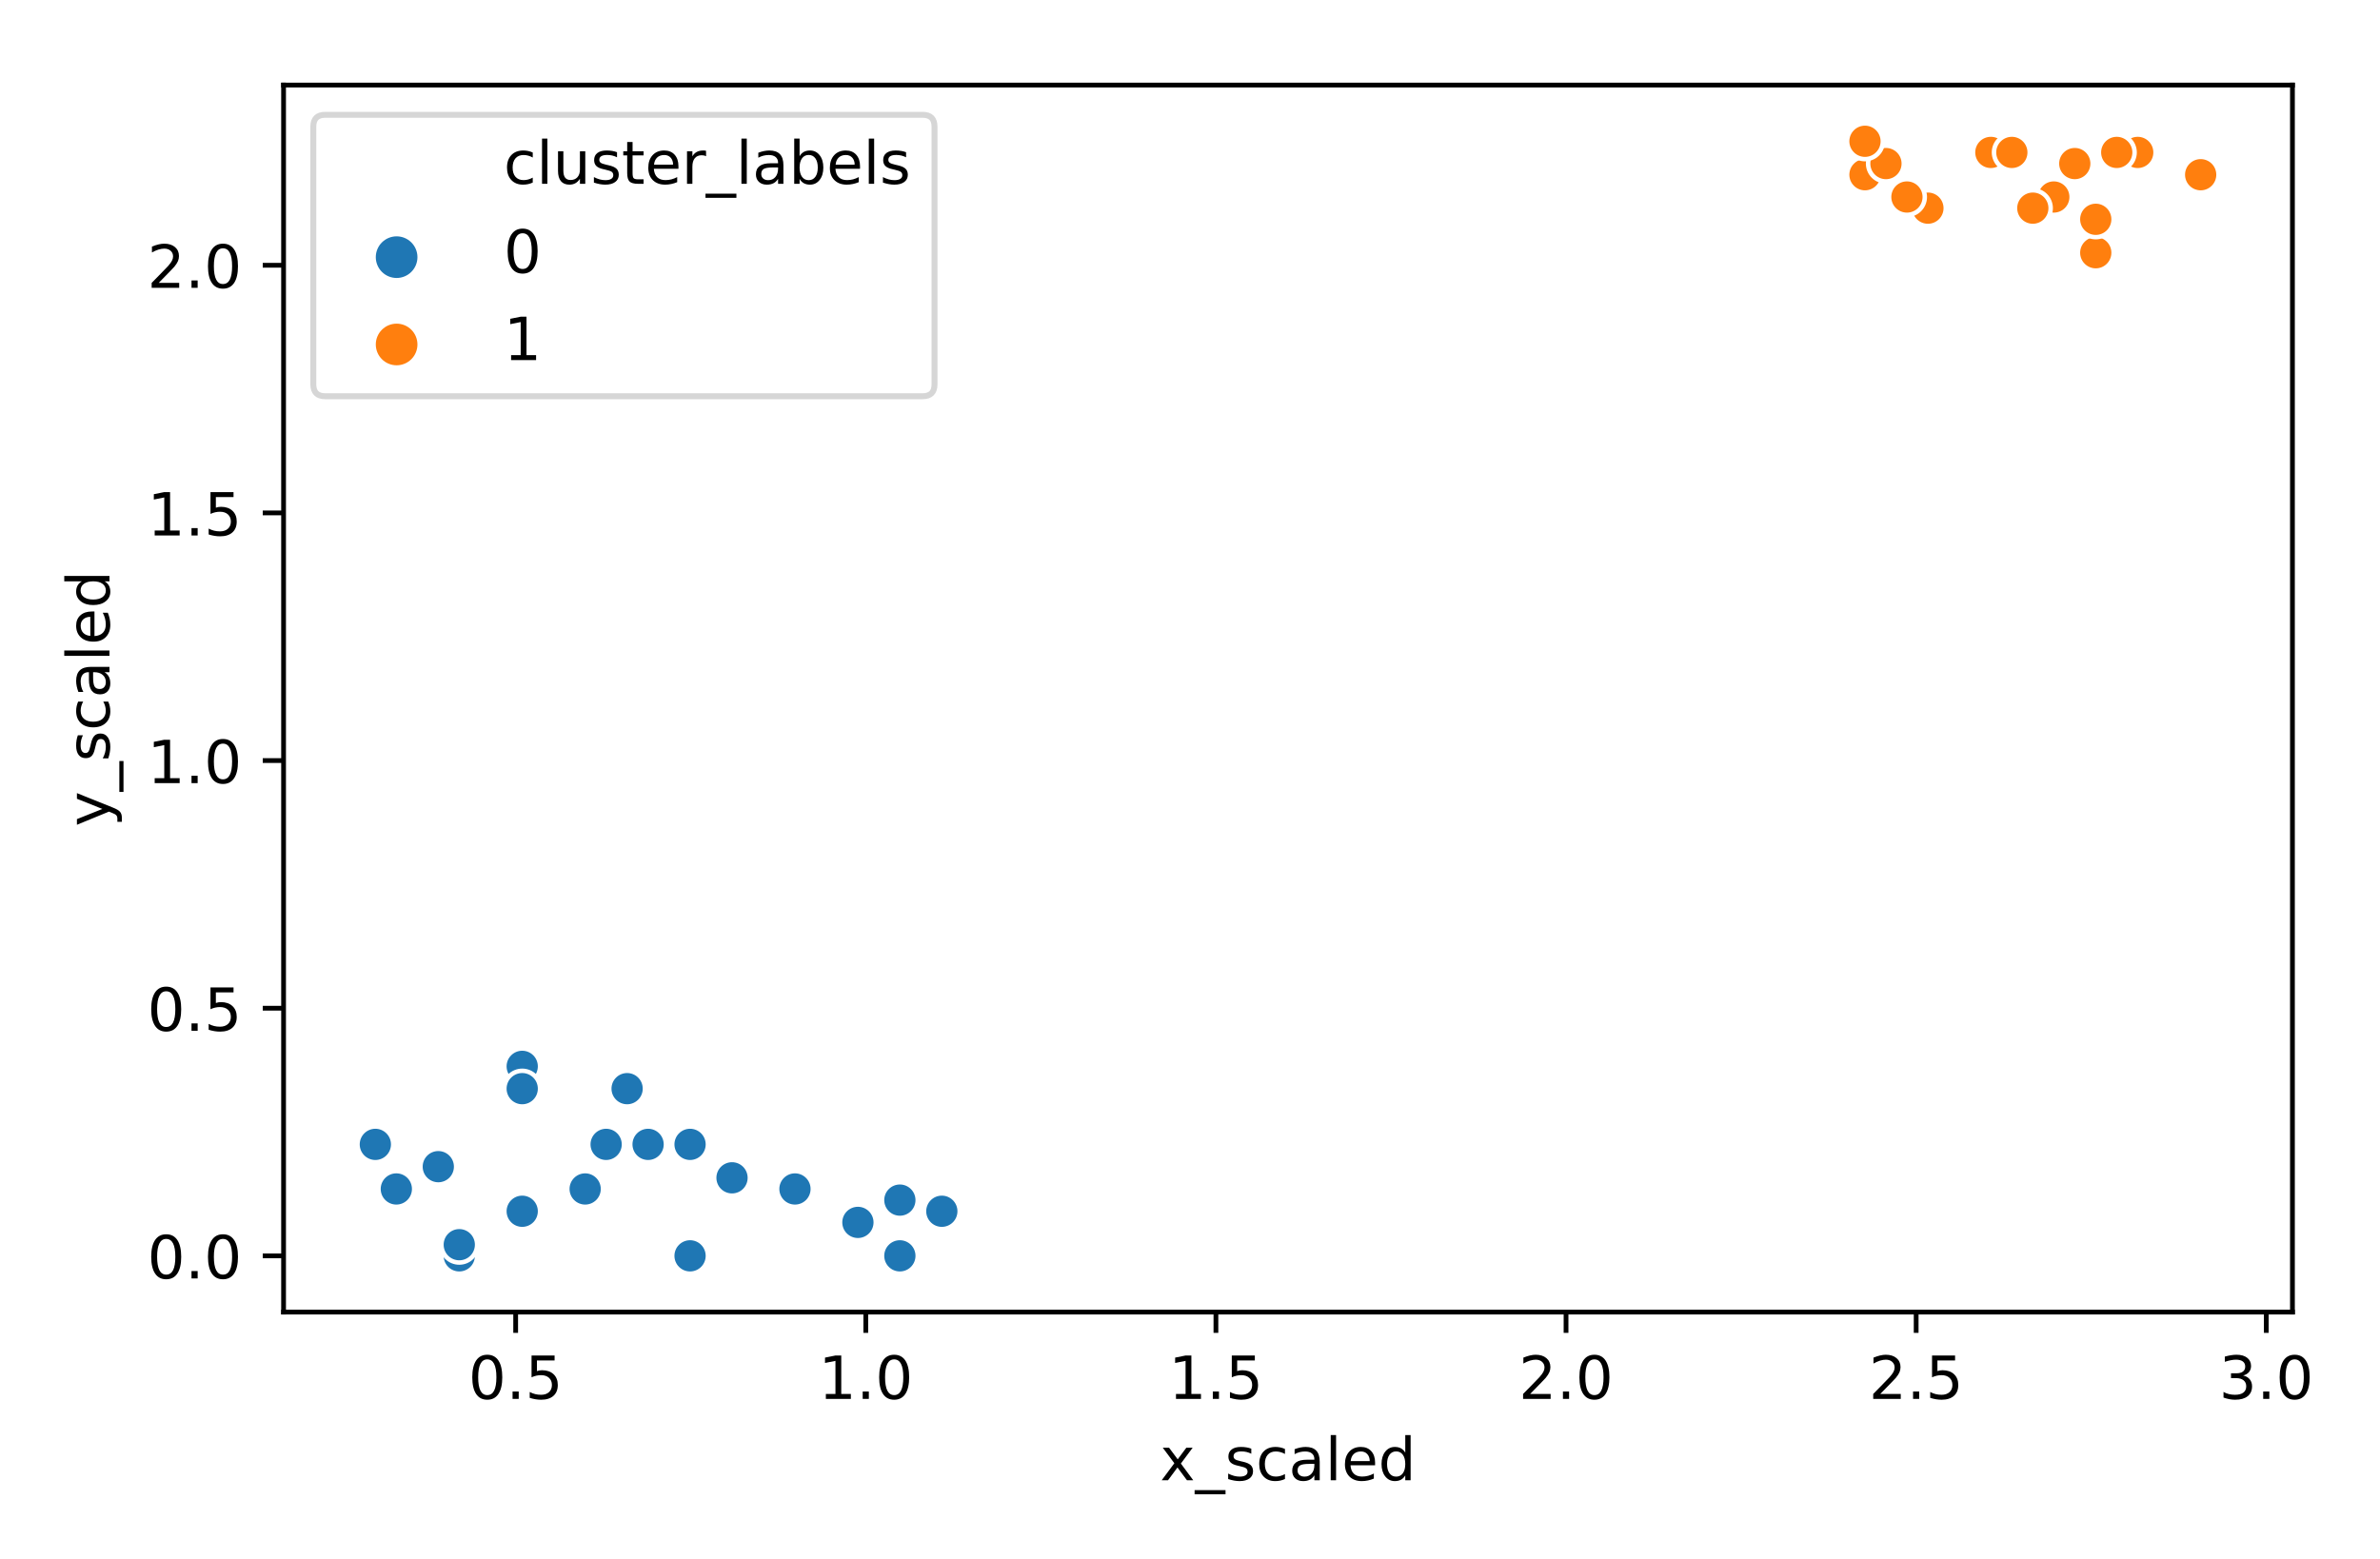 <?xml version="1.0" encoding="utf-8" standalone="no"?>
<!DOCTYPE svg PUBLIC "-//W3C//DTD SVG 1.1//EN"
  "http://www.w3.org/Graphics/SVG/1.1/DTD/svg11.dtd">
<!-- Created with matplotlib (https://matplotlib.org/) -->
<svg height="262pt" version="1.1" viewBox="0 0 400 262" width="400pt" xmlns="http://www.w3.org/2000/svg" xmlns:xlink="http://www.w3.org/1999/xlink">
 <defs>
  <style type="text/css">
*{stroke-linecap:butt;stroke-linejoin:round;}
  </style>
 </defs>
 <g id="figure_1">
  <g id="patch_1">
   <path d="M 0 262 
L 400 262 
L 400 0 
L 0 0 
z
" style="fill:#ffffff;"/>
  </g>
  <g id="axes_1">
   <g id="patch_2">
    <path d="M 47.659 220.566 
L 385.285 220.566 
L 385.285 14.3 
L 47.659 14.3 
z
" style="fill:#ffffff;"/>
   </g>
   <g id="PathCollection_1">
    <defs>
     <path d="M 0 3 
C 0.796 3 1.559 2.684 2.121 2.121 
C 2.684 1.559 3 0.796 3 0 
C 3 -0.796 2.684 -1.559 2.121 -2.121 
C 1.559 -2.684 0.796 -3 0 -3 
C -0.796 -3 -1.559 -2.684 -2.121 -2.121 
C -2.684 -1.559 -3 -0.796 -3 0 
C -3 0.796 -2.684 1.559 -2.121 2.121 
C -1.559 2.684 -0.796 3 0 3 
z
" id="C0_0_7102bef01f"/>
    </defs>
    <g clip-path="url(#pfdd29069be)">
     <use style="fill:#1f77b4;stroke:#ffffff;stroke-width:0.75;" x="87.767" xlink:href="#C0_0_7102bef01f" y="203.621"/>
    </g>
    <g clip-path="url(#pfdd29069be)">
     <use style="fill:#1f77b4;stroke:#ffffff;stroke-width:0.75;" x="98.346" xlink:href="#C0_0_7102bef01f" y="199.874"/>
    </g>
    <g clip-path="url(#pfdd29069be)">
     <use style="fill:#1f77b4;stroke:#ffffff;stroke-width:0.75;" x="151.238" xlink:href="#C0_0_7102bef01f" y="211.116"/>
    </g>
    <g clip-path="url(#pfdd29069be)">
     <use style="fill:#1f77b4;stroke:#ffffff;stroke-width:0.75;" x="77.189" xlink:href="#C0_0_7102bef01f" y="211.116"/>
    </g>
    <g clip-path="url(#pfdd29069be)">
     <use style="fill:#1f77b4;stroke:#ffffff;stroke-width:0.75;" x="158.29" xlink:href="#C0_0_7102bef01f" y="203.621"/>
    </g>
    <g clip-path="url(#pfdd29069be)">
     <use style="fill:#1f77b4;stroke:#ffffff;stroke-width:0.75;" x="144.186" xlink:href="#C0_0_7102bef01f" y="205.495"/>
    </g>
    <g clip-path="url(#pfdd29069be)">
     <use style="fill:#1f77b4;stroke:#ffffff;stroke-width:0.75;" x="77.189" xlink:href="#C0_0_7102bef01f" y="209.242"/>
    </g>
    <g clip-path="url(#pfdd29069be)">
     <use style="fill:#1f77b4;stroke:#ffffff;stroke-width:0.75;" x="133.607" xlink:href="#C0_0_7102bef01f" y="199.874"/>
    </g>
    <g clip-path="url(#pfdd29069be)">
     <use style="fill:#1f77b4;stroke:#ffffff;stroke-width:0.75;" x="151.238" xlink:href="#C0_0_7102bef01f" y="201.747"/>
    </g>
    <g clip-path="url(#pfdd29069be)">
     <use style="fill:#1f77b4;stroke:#ffffff;stroke-width:0.75;" x="87.767" xlink:href="#C0_0_7102bef01f" y="203.621"/>
    </g>
    <g clip-path="url(#pfdd29069be)">
     <use style="fill:#1f77b4;stroke:#ffffff;stroke-width:0.75;" x="66.61" xlink:href="#C0_0_7102bef01f" y="199.874"/>
    </g>
    <g clip-path="url(#pfdd29069be)">
     <use style="fill:#1f77b4;stroke:#ffffff;stroke-width:0.75;" x="101.872" xlink:href="#C0_0_7102bef01f" y="192.379"/>
    </g>
    <g clip-path="url(#pfdd29069be)">
     <use style="fill:#1f77b4;stroke:#ffffff;stroke-width:0.75;" x="73.663" xlink:href="#C0_0_7102bef01f" y="196.126"/>
    </g>
    <g clip-path="url(#pfdd29069be)">
     <use style="fill:#1f77b4;stroke:#ffffff;stroke-width:0.75;" x="63.084" xlink:href="#C0_0_7102bef01f" y="192.379"/>
    </g>
    <g clip-path="url(#pfdd29069be)">
     <use style="fill:#ff7f0e;stroke:#ffffff;stroke-width:0.75;" x="313.441" xlink:href="#C0_0_7102bef01f" y="29.371"/>
    </g>
    <g clip-path="url(#pfdd29069be)">
     <use style="fill:#ff7f0e;stroke:#ffffff;stroke-width:0.75;" x="324.02" xlink:href="#C0_0_7102bef01f" y="34.992"/>
    </g>
    <g clip-path="url(#pfdd29069be)">
     <use style="fill:#ff7f0e;stroke:#ffffff;stroke-width:0.75;" x="334.598" xlink:href="#C0_0_7102bef01f" y="25.624"/>
    </g>
    <g clip-path="url(#pfdd29069be)">
     <use style="fill:#ff7f0e;stroke:#ffffff;stroke-width:0.75;" x="320.494" xlink:href="#C0_0_7102bef01f" y="33.118"/>
    </g>
    <g clip-path="url(#pfdd29069be)">
     <use style="fill:#ff7f0e;stroke:#ffffff;stroke-width:0.75;" x="345.177" xlink:href="#C0_0_7102bef01f" y="33.118"/>
    </g>
    <g clip-path="url(#pfdd29069be)">
     <use style="fill:#ff7f0e;stroke:#ffffff;stroke-width:0.75;" x="369.86" xlink:href="#C0_0_7102bef01f" y="29.371"/>
    </g>
    <g clip-path="url(#pfdd29069be)">
     <use style="fill:#ff7f0e;stroke:#ffffff;stroke-width:0.75;" x="359.281" xlink:href="#C0_0_7102bef01f" y="25.624"/>
    </g>
    <g clip-path="url(#pfdd29069be)">
     <use style="fill:#ff7f0e;stroke:#ffffff;stroke-width:0.75;" x="338.124" xlink:href="#C0_0_7102bef01f" y="25.624"/>
    </g>
    <g clip-path="url(#pfdd29069be)">
     <use style="fill:#ff7f0e;stroke:#ffffff;stroke-width:0.75;" x="341.65" xlink:href="#C0_0_7102bef01f" y="34.992"/>
    </g>
    <g clip-path="url(#pfdd29069be)">
     <use style="fill:#ff7f0e;stroke:#ffffff;stroke-width:0.75;" x="355.755" xlink:href="#C0_0_7102bef01f" y="25.624"/>
    </g>
    <g clip-path="url(#pfdd29069be)">
     <use style="fill:#ff7f0e;stroke:#ffffff;stroke-width:0.75;" x="352.229" xlink:href="#C0_0_7102bef01f" y="42.487"/>
    </g>
    <g clip-path="url(#pfdd29069be)">
     <use style="fill:#ff7f0e;stroke:#ffffff;stroke-width:0.75;" x="316.967" xlink:href="#C0_0_7102bef01f" y="27.497"/>
    </g>
    <g clip-path="url(#pfdd29069be)">
     <use style="fill:#ff7f0e;stroke:#ffffff;stroke-width:0.75;" x="313.441" xlink:href="#C0_0_7102bef01f" y="23.75"/>
    </g>
    <g clip-path="url(#pfdd29069be)">
     <use style="fill:#ff7f0e;stroke:#ffffff;stroke-width:0.75;" x="352.229" xlink:href="#C0_0_7102bef01f" y="36.866"/>
    </g>
    <g clip-path="url(#pfdd29069be)">
     <use style="fill:#ff7f0e;stroke:#ffffff;stroke-width:0.75;" x="348.703" xlink:href="#C0_0_7102bef01f" y="27.497"/>
    </g>
    <g clip-path="url(#pfdd29069be)">
     <use style="fill:#1f77b4;stroke:#ffffff;stroke-width:0.75;" x="105.398" xlink:href="#C0_0_7102bef01f" y="183.011"/>
    </g>
    <g clip-path="url(#pfdd29069be)">
     <use style="fill:#1f77b4;stroke:#ffffff;stroke-width:0.75;" x="108.924" xlink:href="#C0_0_7102bef01f" y="192.379"/>
    </g>
    <g clip-path="url(#pfdd29069be)">
     <use style="fill:#1f77b4;stroke:#ffffff;stroke-width:0.75;" x="115.977" xlink:href="#C0_0_7102bef01f" y="211.116"/>
    </g>
    <g clip-path="url(#pfdd29069be)">
     <use style="fill:#1f77b4;stroke:#ffffff;stroke-width:0.75;" x="115.977" xlink:href="#C0_0_7102bef01f" y="192.379"/>
    </g>
    <g clip-path="url(#pfdd29069be)">
     <use style="fill:#1f77b4;stroke:#ffffff;stroke-width:0.75;" x="123.029" xlink:href="#C0_0_7102bef01f" y="198"/>
    </g>
    <g clip-path="url(#pfdd29069be)">
     <use style="fill:#1f77b4;stroke:#ffffff;stroke-width:0.75;" x="87.767" xlink:href="#C0_0_7102bef01f" y="179.263"/>
    </g>
    <g clip-path="url(#pfdd29069be)">
     <use style="fill:#1f77b4;stroke:#ffffff;stroke-width:0.75;" x="87.767" xlink:href="#C0_0_7102bef01f" y="183.011"/>
    </g>
   </g>
   <g id="PathCollection_2"/>
   <g id="PathCollection_3"/>
   <g id="PathCollection_4"/>
   <g id="matplotlib.axis_1">
    <g id="xtick_1">
     <g id="line2d_1">
      <defs>
       <path d="M 0 0 
L 0 3.5 
" id="m372095b4a3" style="stroke:#000000;stroke-width:0.8;"/>
      </defs>
      <g>
       <use style="stroke:#000000;stroke-width:0.8;" x="86.667" xlink:href="#m372095b4a3" y="220.566"/>
      </g>
     </g>
     <g id="text_1">
      <!-- 0.5 -->
      <defs>
       <path d="M 31.781 66.406 
Q 24.172 66.406 20.328 58.906 
Q 16.5 51.422 16.5 36.375 
Q 16.5 21.391 20.328 13.891 
Q 24.172 6.391 31.781 6.391 
Q 39.453 6.391 43.281 13.891 
Q 47.125 21.391 47.125 36.375 
Q 47.125 51.422 43.281 58.906 
Q 39.453 66.406 31.781 66.406 
z
M 31.781 74.219 
Q 44.047 74.219 50.516 64.516 
Q 56.984 54.828 56.984 36.375 
Q 56.984 17.969 50.516 8.266 
Q 44.047 -1.422 31.781 -1.422 
Q 19.531 -1.422 13.062 8.266 
Q 6.594 17.969 6.594 36.375 
Q 6.594 54.828 13.062 64.516 
Q 19.531 74.219 31.781 74.219 
z
" id="DejaVuSans-48"/>
       <path d="M 10.688 12.406 
L 21 12.406 
L 21 0 
L 10.688 0 
z
" id="DejaVuSans-46"/>
       <path d="M 10.797 72.906 
L 49.516 72.906 
L 49.516 64.594 
L 19.828 64.594 
L 19.828 46.734 
Q 21.969 47.469 24.109 47.828 
Q 26.266 48.188 28.422 48.188 
Q 40.625 48.188 47.75 41.5 
Q 54.891 34.812 54.891 23.391 
Q 54.891 11.625 47.562 5.094 
Q 40.234 -1.422 26.906 -1.422 
Q 22.312 -1.422 17.547 -0.641 
Q 12.797 0.141 7.719 1.703 
L 7.719 11.625 
Q 12.109 9.234 16.797 8.062 
Q 21.484 6.891 26.703 6.891 
Q 35.156 6.891 40.078 11.328 
Q 45.016 15.766 45.016 23.391 
Q 45.016 31 40.078 35.438 
Q 35.156 39.891 26.703 39.891 
Q 22.75 39.891 18.812 39.016 
Q 14.891 38.141 10.797 36.281 
z
" id="DejaVuSans-53"/>
      </defs>
      <g transform="translate(78.716 235.164)scale(0.1 -0.1)">
       <use xlink:href="#DejaVuSans-48"/>
       <use x="63.623" xlink:href="#DejaVuSans-46"/>
       <use x="95.41" xlink:href="#DejaVuSans-53"/>
      </g>
     </g>
    </g>
    <g id="xtick_2">
     <g id="line2d_2">
      <g>
       <use style="stroke:#000000;stroke-width:0.8;" x="145.511" xlink:href="#m372095b4a3" y="220.566"/>
      </g>
     </g>
     <g id="text_2">
      <!-- 1.0 -->
      <defs>
       <path d="M 12.406 8.297 
L 28.516 8.297 
L 28.516 63.922 
L 10.984 60.406 
L 10.984 69.391 
L 28.422 72.906 
L 38.281 72.906 
L 38.281 8.297 
L 54.391 8.297 
L 54.391 0 
L 12.406 0 
z
" id="DejaVuSans-49"/>
      </defs>
      <g transform="translate(137.56 235.164)scale(0.1 -0.1)">
       <use xlink:href="#DejaVuSans-49"/>
       <use x="63.623" xlink:href="#DejaVuSans-46"/>
       <use x="95.41" xlink:href="#DejaVuSans-48"/>
      </g>
     </g>
    </g>
    <g id="xtick_3">
     <g id="line2d_3">
      <g>
       <use style="stroke:#000000;stroke-width:0.8;" x="204.356" xlink:href="#m372095b4a3" y="220.566"/>
      </g>
     </g>
     <g id="text_3">
      <!-- 1.5 -->
      <g transform="translate(196.404 235.164)scale(0.1 -0.1)">
       <use xlink:href="#DejaVuSans-49"/>
       <use x="63.623" xlink:href="#DejaVuSans-46"/>
       <use x="95.41" xlink:href="#DejaVuSans-53"/>
      </g>
     </g>
    </g>
    <g id="xtick_4">
     <g id="line2d_4">
      <g>
       <use style="stroke:#000000;stroke-width:0.8;" x="263.2" xlink:href="#m372095b4a3" y="220.566"/>
      </g>
     </g>
     <g id="text_4">
      <!-- 2.0 -->
      <defs>
       <path d="M 19.188 8.297 
L 53.609 8.297 
L 53.609 0 
L 7.328 0 
L 7.328 8.297 
Q 12.938 14.109 22.625 23.891 
Q 32.328 33.688 34.812 36.531 
Q 39.547 41.844 41.422 45.531 
Q 43.312 49.219 43.312 52.781 
Q 43.312 58.594 39.234 62.25 
Q 35.156 65.922 28.609 65.922 
Q 23.969 65.922 18.812 64.312 
Q 13.672 62.703 7.812 59.422 
L 7.812 69.391 
Q 13.766 71.781 18.938 73 
Q 24.125 74.219 28.422 74.219 
Q 39.75 74.219 46.484 68.547 
Q 53.219 62.891 53.219 53.422 
Q 53.219 48.922 51.531 44.891 
Q 49.859 40.875 45.406 35.406 
Q 44.188 33.984 37.641 27.219 
Q 31.109 20.453 19.188 8.297 
z
" id="DejaVuSans-50"/>
      </defs>
      <g transform="translate(255.249 235.164)scale(0.1 -0.1)">
       <use xlink:href="#DejaVuSans-50"/>
       <use x="63.623" xlink:href="#DejaVuSans-46"/>
       <use x="95.41" xlink:href="#DejaVuSans-48"/>
      </g>
     </g>
    </g>
    <g id="xtick_5">
     <g id="line2d_5">
      <g>
       <use style="stroke:#000000;stroke-width:0.8;" x="322.044" xlink:href="#m372095b4a3" y="220.566"/>
      </g>
     </g>
     <g id="text_5">
      <!-- 2.5 -->
      <g transform="translate(314.093 235.164)scale(0.1 -0.1)">
       <use xlink:href="#DejaVuSans-50"/>
       <use x="63.623" xlink:href="#DejaVuSans-46"/>
       <use x="95.41" xlink:href="#DejaVuSans-53"/>
      </g>
     </g>
    </g>
    <g id="xtick_6">
     <g id="line2d_6">
      <g>
       <use style="stroke:#000000;stroke-width:0.8;" x="380.889" xlink:href="#m372095b4a3" y="220.566"/>
      </g>
     </g>
     <g id="text_6">
      <!-- 3.0 -->
      <defs>
       <path d="M 40.578 39.312 
Q 47.656 37.797 51.625 33 
Q 55.609 28.219 55.609 21.188 
Q 55.609 10.406 48.188 4.484 
Q 40.766 -1.422 27.094 -1.422 
Q 22.516 -1.422 17.656 -0.516 
Q 12.797 0.391 7.625 2.203 
L 7.625 11.719 
Q 11.719 9.328 16.594 8.109 
Q 21.484 6.891 26.812 6.891 
Q 36.078 6.891 40.938 10.547 
Q 45.797 14.203 45.797 21.188 
Q 45.797 27.641 41.281 31.266 
Q 36.766 34.906 28.719 34.906 
L 20.219 34.906 
L 20.219 43.016 
L 29.109 43.016 
Q 36.375 43.016 40.234 45.922 
Q 44.094 48.828 44.094 54.297 
Q 44.094 59.906 40.109 62.906 
Q 36.141 65.922 28.719 65.922 
Q 24.656 65.922 20.016 65.031 
Q 15.375 64.156 9.812 62.312 
L 9.812 71.094 
Q 15.438 72.656 20.344 73.438 
Q 25.25 74.219 29.594 74.219 
Q 40.828 74.219 47.359 69.109 
Q 53.906 64.016 53.906 55.328 
Q 53.906 49.266 50.438 45.094 
Q 46.969 40.922 40.578 39.312 
z
" id="DejaVuSans-51"/>
      </defs>
      <g transform="translate(372.937 235.164)scale(0.1 -0.1)">
       <use xlink:href="#DejaVuSans-51"/>
       <use x="63.623" xlink:href="#DejaVuSans-46"/>
       <use x="95.41" xlink:href="#DejaVuSans-48"/>
      </g>
     </g>
    </g>
    <g id="text_7">
     <!-- x_scaled -->
     <defs>
      <path d="M 54.891 54.688 
L 35.109 28.078 
L 55.906 0 
L 45.312 0 
L 29.391 21.484 
L 13.484 0 
L 2.875 0 
L 24.125 28.609 
L 4.688 54.688 
L 15.281 54.688 
L 29.781 35.203 
L 44.281 54.688 
z
" id="DejaVuSans-120"/>
      <path d="M 50.984 -16.609 
L 50.984 -23.578 
L -0.984 -23.578 
L -0.984 -16.609 
z
" id="DejaVuSans-95"/>
      <path d="M 44.281 53.078 
L 44.281 44.578 
Q 40.484 46.531 36.375 47.5 
Q 32.281 48.484 27.875 48.484 
Q 21.188 48.484 17.844 46.438 
Q 14.5 44.391 14.5 40.281 
Q 14.5 37.156 16.891 35.375 
Q 19.281 33.594 26.516 31.984 
L 29.594 31.297 
Q 39.156 29.25 43.188 25.516 
Q 47.219 21.781 47.219 15.094 
Q 47.219 7.469 41.188 3.016 
Q 35.156 -1.422 24.609 -1.422 
Q 20.219 -1.422 15.453 -0.562 
Q 10.688 0.297 5.422 2 
L 5.422 11.281 
Q 10.406 8.688 15.234 7.391 
Q 20.062 6.109 24.812 6.109 
Q 31.156 6.109 34.562 8.281 
Q 37.984 10.453 37.984 14.406 
Q 37.984 18.062 35.516 20.016 
Q 33.062 21.969 24.703 23.781 
L 21.578 24.516 
Q 13.234 26.266 9.516 29.906 
Q 5.812 33.547 5.812 39.891 
Q 5.812 47.609 11.281 51.797 
Q 16.75 56 26.812 56 
Q 31.781 56 36.172 55.266 
Q 40.578 54.547 44.281 53.078 
z
" id="DejaVuSans-115"/>
      <path d="M 48.781 52.594 
L 48.781 44.188 
Q 44.969 46.297 41.141 47.344 
Q 37.312 48.391 33.406 48.391 
Q 24.656 48.391 19.812 42.844 
Q 14.984 37.312 14.984 27.297 
Q 14.984 17.281 19.812 11.734 
Q 24.656 6.203 33.406 6.203 
Q 37.312 6.203 41.141 7.25 
Q 44.969 8.297 48.781 10.406 
L 48.781 2.094 
Q 45.016 0.344 40.984 -0.531 
Q 36.969 -1.422 32.422 -1.422 
Q 20.062 -1.422 12.781 6.344 
Q 5.516 14.109 5.516 27.297 
Q 5.516 40.672 12.859 48.328 
Q 20.219 56 33.016 56 
Q 37.156 56 41.109 55.141 
Q 45.062 54.297 48.781 52.594 
z
" id="DejaVuSans-99"/>
      <path d="M 34.281 27.484 
Q 23.391 27.484 19.188 25 
Q 14.984 22.516 14.984 16.5 
Q 14.984 11.719 18.141 8.906 
Q 21.297 6.109 26.703 6.109 
Q 34.188 6.109 38.703 11.406 
Q 43.219 16.703 43.219 25.484 
L 43.219 27.484 
z
M 52.203 31.203 
L 52.203 0 
L 43.219 0 
L 43.219 8.297 
Q 40.141 3.328 35.547 0.953 
Q 30.953 -1.422 24.312 -1.422 
Q 15.922 -1.422 10.953 3.297 
Q 6 8.016 6 15.922 
Q 6 25.141 12.172 29.828 
Q 18.359 34.516 30.609 34.516 
L 43.219 34.516 
L 43.219 35.406 
Q 43.219 41.609 39.141 45 
Q 35.062 48.391 27.688 48.391 
Q 23 48.391 18.547 47.266 
Q 14.109 46.141 10.016 43.891 
L 10.016 52.203 
Q 14.938 54.109 19.578 55.047 
Q 24.219 56 28.609 56 
Q 40.484 56 46.344 49.844 
Q 52.203 43.703 52.203 31.203 
z
" id="DejaVuSans-97"/>
      <path d="M 9.422 75.984 
L 18.406 75.984 
L 18.406 0 
L 9.422 0 
z
" id="DejaVuSans-108"/>
      <path d="M 56.203 29.594 
L 56.203 25.203 
L 14.891 25.203 
Q 15.484 15.922 20.484 11.062 
Q 25.484 6.203 34.422 6.203 
Q 39.594 6.203 44.453 7.469 
Q 49.312 8.734 54.109 11.281 
L 54.109 2.781 
Q 49.266 0.734 44.188 -0.344 
Q 39.109 -1.422 33.891 -1.422 
Q 20.797 -1.422 13.156 6.188 
Q 5.516 13.812 5.516 26.812 
Q 5.516 40.234 12.766 48.109 
Q 20.016 56 32.328 56 
Q 43.359 56 49.781 48.891 
Q 56.203 41.797 56.203 29.594 
z
M 47.219 32.234 
Q 47.125 39.594 43.094 43.984 
Q 39.062 48.391 32.422 48.391 
Q 24.906 48.391 20.391 44.141 
Q 15.875 39.891 15.188 32.172 
z
" id="DejaVuSans-101"/>
      <path d="M 45.406 46.391 
L 45.406 75.984 
L 54.391 75.984 
L 54.391 0 
L 45.406 0 
L 45.406 8.203 
Q 42.578 3.328 38.25 0.953 
Q 33.938 -1.422 27.875 -1.422 
Q 17.969 -1.422 11.734 6.484 
Q 5.516 14.406 5.516 27.297 
Q 5.516 40.188 11.734 48.094 
Q 17.969 56 27.875 56 
Q 33.938 56 38.25 53.625 
Q 42.578 51.266 45.406 46.391 
z
M 14.797 27.297 
Q 14.797 17.391 18.875 11.75 
Q 22.953 6.109 30.078 6.109 
Q 37.203 6.109 41.297 11.75 
Q 45.406 17.391 45.406 27.297 
Q 45.406 37.203 41.297 42.844 
Q 37.203 48.484 30.078 48.484 
Q 22.953 48.484 18.875 42.844 
Q 14.797 37.203 14.797 27.297 
z
" id="DejaVuSans-100"/>
     </defs>
     <g transform="translate(194.955 248.842)scale(0.1 -0.1)">
      <use xlink:href="#DejaVuSans-120"/>
      <use x="59.18" xlink:href="#DejaVuSans-95"/>
      <use x="109.18" xlink:href="#DejaVuSans-115"/>
      <use x="161.279" xlink:href="#DejaVuSans-99"/>
      <use x="216.26" xlink:href="#DejaVuSans-97"/>
      <use x="277.539" xlink:href="#DejaVuSans-108"/>
      <use x="305.322" xlink:href="#DejaVuSans-101"/>
      <use x="366.846" xlink:href="#DejaVuSans-100"/>
     </g>
    </g>
   </g>
   <g id="matplotlib.axis_2">
    <g id="ytick_1">
     <g id="line2d_7">
      <defs>
       <path d="M 0 0 
L -3.5 0 
" id="mc755b4a629" style="stroke:#000000;stroke-width:0.8;"/>
      </defs>
      <g>
       <use style="stroke:#000000;stroke-width:0.8;" x="47.659" xlink:href="#mc755b4a629" y="211.116"/>
      </g>
     </g>
     <g id="text_8">
      <!-- 0.0 -->
      <g transform="translate(24.756 214.915)scale(0.1 -0.1)">
       <use xlink:href="#DejaVuSans-48"/>
       <use x="63.623" xlink:href="#DejaVuSans-46"/>
       <use x="95.41" xlink:href="#DejaVuSans-48"/>
      </g>
     </g>
    </g>
    <g id="ytick_2">
     <g id="line2d_8">
      <g>
       <use style="stroke:#000000;stroke-width:0.8;" x="47.659" xlink:href="#mc755b4a629" y="169.483"/>
      </g>
     </g>
     <g id="text_9">
      <!-- 0.5 -->
      <g transform="translate(24.756 173.283)scale(0.1 -0.1)">
       <use xlink:href="#DejaVuSans-48"/>
       <use x="63.623" xlink:href="#DejaVuSans-46"/>
       <use x="95.41" xlink:href="#DejaVuSans-53"/>
      </g>
     </g>
    </g>
    <g id="ytick_3">
     <g id="line2d_9">
      <g>
       <use style="stroke:#000000;stroke-width:0.8;" x="47.659" xlink:href="#mc755b4a629" y="127.851"/>
      </g>
     </g>
     <g id="text_10">
      <!-- 1.0 -->
      <g transform="translate(24.756 131.65)scale(0.1 -0.1)">
       <use xlink:href="#DejaVuSans-49"/>
       <use x="63.623" xlink:href="#DejaVuSans-46"/>
       <use x="95.41" xlink:href="#DejaVuSans-48"/>
      </g>
     </g>
    </g>
    <g id="ytick_4">
     <g id="line2d_10">
      <g>
       <use style="stroke:#000000;stroke-width:0.8;" x="47.659" xlink:href="#mc755b4a629" y="86.219"/>
      </g>
     </g>
     <g id="text_11">
      <!-- 1.5 -->
      <g transform="translate(24.756 90.018)scale(0.1 -0.1)">
       <use xlink:href="#DejaVuSans-49"/>
       <use x="63.623" xlink:href="#DejaVuSans-46"/>
       <use x="95.41" xlink:href="#DejaVuSans-53"/>
      </g>
     </g>
    </g>
    <g id="ytick_5">
     <g id="line2d_11">
      <g>
       <use style="stroke:#000000;stroke-width:0.8;" x="47.659" xlink:href="#mc755b4a629" y="44.587"/>
      </g>
     </g>
     <g id="text_12">
      <!-- 2.0 -->
      <g transform="translate(24.756 48.386)scale(0.1 -0.1)">
       <use xlink:href="#DejaVuSans-50"/>
       <use x="63.623" xlink:href="#DejaVuSans-46"/>
       <use x="95.41" xlink:href="#DejaVuSans-48"/>
      </g>
     </g>
    </g>
    <g id="text_13">
     <!-- y_scaled -->
     <defs>
      <path d="M 32.172 -5.078 
Q 28.375 -14.844 24.75 -17.812 
Q 21.141 -20.797 15.094 -20.797 
L 7.906 -20.797 
L 7.906 -13.281 
L 13.188 -13.281 
Q 16.891 -13.281 18.938 -11.516 
Q 21 -9.766 23.484 -3.219 
L 25.094 0.875 
L 2.984 54.688 
L 12.5 54.688 
L 29.594 11.922 
L 46.688 54.688 
L 56.203 54.688 
z
" id="DejaVuSans-121"/>
     </defs>
     <g transform="translate(18.398 138.95)rotate(-90)scale(0.1 -0.1)">
      <use xlink:href="#DejaVuSans-121"/>
      <use x="59.18" xlink:href="#DejaVuSans-95"/>
      <use x="109.18" xlink:href="#DejaVuSans-115"/>
      <use x="161.279" xlink:href="#DejaVuSans-99"/>
      <use x="216.26" xlink:href="#DejaVuSans-97"/>
      <use x="277.539" xlink:href="#DejaVuSans-108"/>
      <use x="305.322" xlink:href="#DejaVuSans-101"/>
      <use x="366.846" xlink:href="#DejaVuSans-100"/>
     </g>
    </g>
   </g>
   <g id="patch_3">
    <path d="M 47.659 220.566 
L 47.659 14.3 
" style="fill:none;stroke:#000000;stroke-linecap:square;stroke-linejoin:miter;stroke-width:0.8;"/>
   </g>
   <g id="patch_4">
    <path d="M 385.285 220.566 
L 385.285 14.3 
" style="fill:none;stroke:#000000;stroke-linecap:square;stroke-linejoin:miter;stroke-width:0.8;"/>
   </g>
   <g id="patch_5">
    <path d="M 47.659 220.566 
L 385.285 220.566 
" style="fill:none;stroke:#000000;stroke-linecap:square;stroke-linejoin:miter;stroke-width:0.8;"/>
   </g>
   <g id="patch_6">
    <path d="M 47.659 14.3 
L 385.285 14.3 
" style="fill:none;stroke:#000000;stroke-linecap:square;stroke-linejoin:miter;stroke-width:0.8;"/>
   </g>
   <g id="legend_1">
    <g id="patch_7">
     <path d="M 54.659 66.612 
L 155.062 66.612 
Q 157.062 66.612 157.062 64.612 
L 157.062 21.3 
Q 157.062 19.3 155.062 19.3 
L 54.659 19.3 
Q 52.659 19.3 52.659 21.3 
L 52.659 64.612 
Q 52.659 66.612 54.659 66.612 
z
" style="fill:#ffffff;opacity:0.8;stroke:#cccccc;stroke-linejoin:miter;"/>
    </g>
    <g id="PathCollection_5">
     <defs>
      <path id="m5a74013883" style="stroke:#ffffff;stroke-width:1.5;"/>
     </defs>
     <g>
      <use style="fill:#ffffff;stroke:#ffffff;stroke-width:1.5;" x="66.659" xlink:href="#m5a74013883" y="28.273"/>
     </g>
    </g>
    <g id="text_14">
     <!-- cluster_labels -->
     <defs>
      <path d="M 8.5 21.578 
L 8.5 54.688 
L 17.484 54.688 
L 17.484 21.922 
Q 17.484 14.156 20.5 10.266 
Q 23.531 6.391 29.594 6.391 
Q 36.859 6.391 41.078 11.031 
Q 45.312 15.672 45.312 23.688 
L 45.312 54.688 
L 54.297 54.688 
L 54.297 0 
L 45.312 0 
L 45.312 8.406 
Q 42.047 3.422 37.719 1 
Q 33.406 -1.422 27.688 -1.422 
Q 18.266 -1.422 13.375 4.438 
Q 8.5 10.297 8.5 21.578 
z
M 31.109 56 
z
" id="DejaVuSans-117"/>
      <path d="M 18.312 70.219 
L 18.312 54.688 
L 36.812 54.688 
L 36.812 47.703 
L 18.312 47.703 
L 18.312 18.016 
Q 18.312 11.328 20.141 9.422 
Q 21.969 7.516 27.594 7.516 
L 36.812 7.516 
L 36.812 0 
L 27.594 0 
Q 17.188 0 13.234 3.875 
Q 9.281 7.766 9.281 18.016 
L 9.281 47.703 
L 2.688 47.703 
L 2.688 54.688 
L 9.281 54.688 
L 9.281 70.219 
z
" id="DejaVuSans-116"/>
      <path d="M 41.109 46.297 
Q 39.594 47.172 37.812 47.578 
Q 36.031 48 33.891 48 
Q 26.266 48 22.188 43.047 
Q 18.109 38.094 18.109 28.812 
L 18.109 0 
L 9.078 0 
L 9.078 54.688 
L 18.109 54.688 
L 18.109 46.188 
Q 20.953 51.172 25.484 53.578 
Q 30.031 56 36.531 56 
Q 37.453 56 38.578 55.875 
Q 39.703 55.766 41.062 55.516 
z
" id="DejaVuSans-114"/>
      <path d="M 48.688 27.297 
Q 48.688 37.203 44.609 42.844 
Q 40.531 48.484 33.406 48.484 
Q 26.266 48.484 22.188 42.844 
Q 18.109 37.203 18.109 27.297 
Q 18.109 17.391 22.188 11.75 
Q 26.266 6.109 33.406 6.109 
Q 40.531 6.109 44.609 11.75 
Q 48.688 17.391 48.688 27.297 
z
M 18.109 46.391 
Q 20.953 51.266 25.266 53.625 
Q 29.594 56 35.594 56 
Q 45.562 56 51.781 48.094 
Q 58.016 40.188 58.016 27.297 
Q 58.016 14.406 51.781 6.484 
Q 45.562 -1.422 35.594 -1.422 
Q 29.594 -1.422 25.266 0.953 
Q 20.953 3.328 18.109 8.203 
L 18.109 0 
L 9.078 0 
L 9.078 75.984 
L 18.109 75.984 
z
" id="DejaVuSans-98"/>
     </defs>
     <g transform="translate(84.659 30.898)scale(0.1 -0.1)">
      <use xlink:href="#DejaVuSans-99"/>
      <use x="54.98" xlink:href="#DejaVuSans-108"/>
      <use x="82.764" xlink:href="#DejaVuSans-117"/>
      <use x="146.143" xlink:href="#DejaVuSans-115"/>
      <use x="198.242" xlink:href="#DejaVuSans-116"/>
      <use x="237.451" xlink:href="#DejaVuSans-101"/>
      <use x="298.975" xlink:href="#DejaVuSans-114"/>
      <use x="340.088" xlink:href="#DejaVuSans-95"/>
      <use x="390.088" xlink:href="#DejaVuSans-108"/>
      <use x="417.871" xlink:href="#DejaVuSans-97"/>
      <use x="479.15" xlink:href="#DejaVuSans-98"/>
      <use x="542.627" xlink:href="#DejaVuSans-101"/>
      <use x="604.15" xlink:href="#DejaVuSans-108"/>
      <use x="631.934" xlink:href="#DejaVuSans-115"/>
     </g>
    </g>
    <g id="PathCollection_6">
     <defs>
      <path d="M 0 3 
C 0.796 3 1.559 2.684 2.121 2.121 
C 2.684 1.559 3 0.796 3 0 
C 3 -0.796 2.684 -1.559 2.121 -2.121 
C 1.559 -2.684 0.796 -3 0 -3 
C -0.796 -3 -1.559 -2.684 -2.121 -2.121 
C -2.684 -1.559 -3 -0.796 -3 0 
C -3 0.796 -2.684 1.559 -2.121 2.121 
C -1.559 2.684 -0.796 3 0 3 
z
" id="m6d91aaddf1" style="stroke:#1f77b4;"/>
     </defs>
     <g>
      <use style="fill:#1f77b4;stroke:#1f77b4;" x="66.659" xlink:href="#m6d91aaddf1" y="43.23"/>
     </g>
    </g>
    <g id="text_15">
     <!-- 0 -->
     <g transform="translate(84.659 45.855)scale(0.1 -0.1)">
      <use xlink:href="#DejaVuSans-48"/>
     </g>
    </g>
    <g id="PathCollection_7">
     <defs>
      <path d="M 0 3 
C 0.796 3 1.559 2.684 2.121 2.121 
C 2.684 1.559 3 0.796 3 0 
C 3 -0.796 2.684 -1.559 2.121 -2.121 
C 1.559 -2.684 0.796 -3 0 -3 
C -0.796 -3 -1.559 -2.684 -2.121 -2.121 
C -2.684 -1.559 -3 -0.796 -3 0 
C -3 0.796 -2.684 1.559 -2.121 2.121 
C -1.559 2.684 -0.796 3 0 3 
z
" id="m6ca49f2af0" style="stroke:#ff7f0e;"/>
     </defs>
     <g>
      <use style="fill:#ff7f0e;stroke:#ff7f0e;" x="66.659" xlink:href="#m6ca49f2af0" y="57.908"/>
     </g>
    </g>
    <g id="text_16">
     <!-- 1 -->
     <g transform="translate(84.659 60.533)scale(0.1 -0.1)">
      <use xlink:href="#DejaVuSans-49"/>
     </g>
    </g>
   </g>
  </g>
 </g>
 <defs>
  <clipPath id="pfdd29069be">
   <rect height="206.266" width="337.625" x="47.659" y="14.3"/>
  </clipPath>
 </defs>
</svg>
